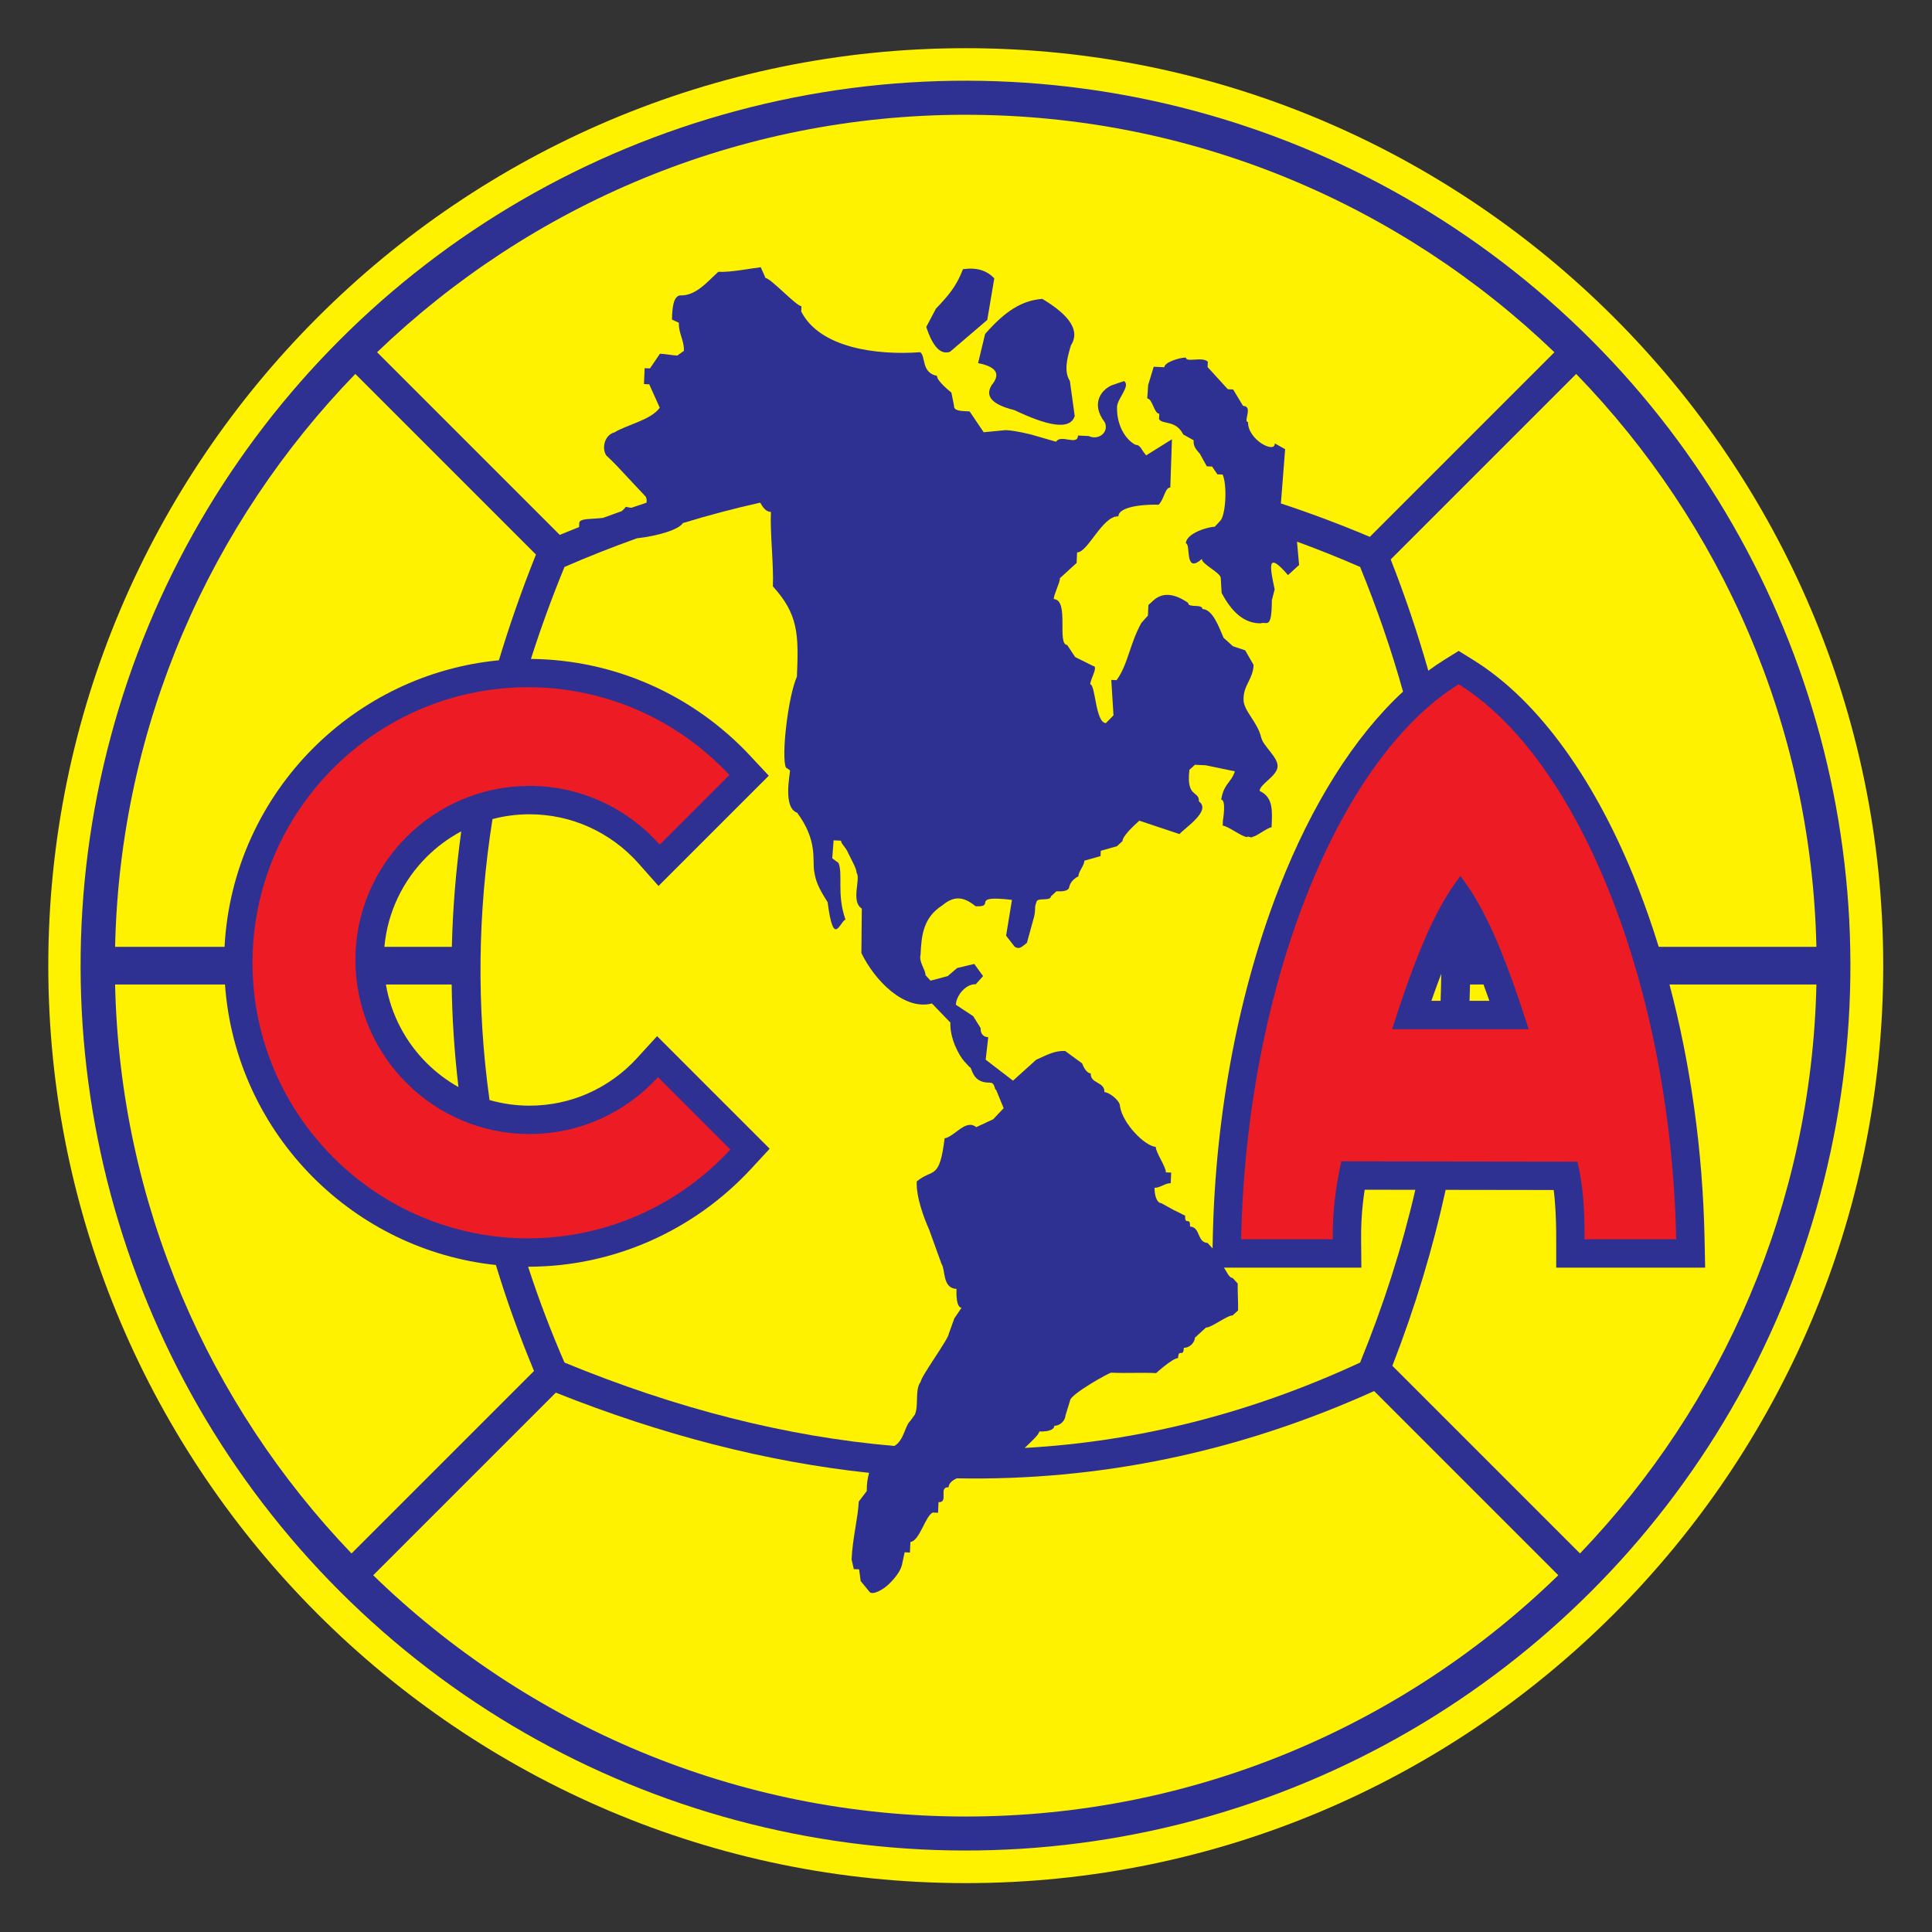 <?xml version="1.0" encoding="UTF-8" standalone="no"?>
<svg
   xmlns:dc="http://purl.org/dc/elements/1.1/"
   xmlns:cc="http://creativecommons.org/ns#"
   xmlns:rdf="http://www.w3.org/1999/02/22-rdf-syntax-ns#"
   xmlns:svg="http://www.w3.org/2000/svg"
   xmlns="http://www.w3.org/2000/svg"
   xmlns:sodipodi="http://sodipodi.sourceforge.net/DTD/sodipodi-0.dtd"
   xmlns:inkscape="http://www.inkscape.org/namespaces/inkscape"
   version="1.1"
   id="HQFL"
   x="0px"
   y="0px"
   viewBox="0 0 1000 1000"
   xml:space="preserve"
   sodipodi:docname="Club América.svg"
   width="1000"
   height="1000"
   inkscape:version="1.0.1 (3bc2e813f5, 2020-09-07)"><rect x="0" y="0" width="1000" height="1000" fill="#333333" stroke="none"/><defs
   id="defs43" /><sodipodi:namedview
   pagecolor="#ffffff"
   bordercolor="#666666"
   borderopacity="1"
   objecttolerance="10"
   gridtolerance="10"
   guidetolerance="10"
   inkscape:pageopacity="0"
   inkscape:pageshadow="2"
   inkscape:window-width="1920"
   inkscape:window-height="1017"
   id="namedview41"
   showgrid="false"
   inkscape:zoom="0.845"
   inkscape:cx="500"
   inkscape:cy="500"
   inkscape:window-x="-8"
   inkscape:window-y="-8"
   inkscape:window-maximized="1"
   inkscape:current-layer="HQFL"
   inkscape:document-rotation="0" />


















<g
   id="g889"
   transform="matrix(1.673,0,0,1.673,3.853,-204.084)"><path
     style="fill:#fff200"
     d="m 296.485,136.895 c 156.338,0 283.849,127.51 283.849,283.849 0,156.338 -127.511,283.848 -283.849,283.848 -156.338,0 -283.848,-127.51 -283.848,-283.848 0,-156.339 127.509,-283.849 283.848,-283.849 z"
     id="path2" /><ellipse
     transform="matrix(0.707,-0.707,0.707,0.707,-210.673,332.879)"
     style="fill:#2e3192"
     cx="296.484"
     cy="420.744"
     rx="273.812"
     ry="273.813"
     id="ellipse4" /><path
     style="fill:#fff200"
     d="m 559.663,414.914 h -48.785 c -1.982,-6.412 -4.146,-12.617 -6.479,-18.572 -12.595,-32.138 -30.271,-57.352 -50.787,-70.102 l -4.629,-2.877 -4.63,2.877 c -1.606,0.999 -3.188,2.101 -4.76,3.249 -3.268,-11.475 -7.131,-22.948 -11.636,-34.422 l 57.386,-57.385 c 44.736,46.134 72.814,108.504 74.32,177.232 z"
     id="path6" /><path
     style="fill:#fff200"
     d="m 296.485,157.498 c 70.558,0 134.774,28.009 182.122,73.47 l -57.11,57.11 c -9.201,-3.889 -18.37,-7.323 -27.513,-10.335 l 1.312,-16.791 -3.204,-1.788 c 0.146,3.318 -8.416,-1.128 -8.269,-6.605 -1.64,-0.075 1.725,-4.862 -1.553,-5.011 l -3.059,-5.067 -1.64,-0.073 -6.262,-6.856 0.075,-1.639 c -1.565,-1.714 -6.836,0.343 -6.761,-1.297 -1.642,-0.074 -6.633,1.343 -6.708,2.983 l -1.64,-0.074 -1.638,-0.073 -1.725,5.673 c -0.073,1.64 -0.202,2.499 -0.277,4.139 1.64,0.074 2.084,4.66 3.726,4.734 l -0.075,1.64 c 0.978,1.785 5.174,0.156 7.492,4.769 l 3.206,1.788 c -0.074,1.638 0.378,2.477 1.942,4.191 l 2.133,3.871 1.64,0.074 1.622,2.395 1.64,0.074 c 1.491,3.353 0.933,12.787 -0.78,14.353 l -1.668,1.817 c -1.64,-0.074 -8.793,1.849 -8.941,5.129 1.638,0.074 -0.549,9.761 4.957,4.81 -0.075,1.64 5.93,4.307 5.856,5.947 l 0.256,4.541 c 3.145,6.01 7.076,9.536 12.153,9.436 1.64,-0.739 3.373,2.342 3.393,-7.127 l 0.867,-3.379 c -1.577,-7.323 -2.362,-11.958 4.134,-4.412 l 1.715,-1.565 1.713,-1.565 -0.649,-7.221 c 6.494,2.382 13.001,4.971 19.526,7.826 5.251,12.855 9.678,25.71 13.283,38.566 -15.163,14.015 -28.273,35.029 -38.209,60.386 -12.257,31.273 -19.866,69.352 -20.66,108.877 l -0.061,3.012 -1.559,-1.706 c -3.279,-0.149 -2.146,-4.912 -5.425,-5.061 0.149,-3.279 -1.64,-0.074 -1.491,-3.354 l -3.73,-1.861 -3.645,-2.012 c -1.638,-0.073 -2.165,-3.129 -2.092,-4.768 1.638,0.073 3.354,-1.493 4.992,-1.418 l 0.149,-3.281 -1.64,-0.072 c 0.075,-1.64 -3.204,-6.26 -3.129,-7.899 -3.279,-0.149 -10.245,-7.124 -11.073,-12.553 0.075,-1.641 -3.186,-4.299 -4.826,-4.372 0.149,-3.279 -4.381,-2.521 -4.232,-5.801 -1.64,-0.073 -2.645,-3.075 -2.645,-3.075 l -5.256,-3.852 c -3.279,-0.15 -5.619,1.223 -8.975,2.714 l -7.165,6.466 -8.455,-6.487 0.796,-6.955 c -1.64,-0.075 -2.435,-1.197 -2.359,-2.835 l -2.305,-3.676 -5.361,-3.533 c 0.127,-2.813 3.032,-6.482 6.163,-6.342 l 2.266,-2.528 -2.738,-3.755 -5.29,1.266 -2.929,2.499 -5.306,1.409 -1.565,-1.715 c 0.073,-1.64 -2.12,-4.036 -1.518,-6.316 0.27,-5.964 0.809,-11.511 6.78,-15.293 4.145,-3.491 7.146,-2.158 10.282,0.312 6.558,0.297 -2.213,-3.574 11.22,-1.977 l -1.817,11.078 2.643,3.411 c 1.547,0.949 2.148,0.051 3.795,-1.195 l 2.216,-8.056 c 0.594,-2.444 -0.007,-2.725 0.723,-4.503 0.073,-1.64 4.419,-0.192 4.492,-1.833 l 1.714,-1.565 c 1.64,0.074 3.926,0.076 3.999,-1.563 0.388,-1.21 1.192,-2.231 2.782,-3.059 0.073,-1.639 1.786,-3.205 1.86,-4.845 l 4.992,-1.417 0.075,-1.639 4.993,-1.417 1.714,-1.565 c 0.075,-1.64 3.501,-4.772 5.215,-6.337 l 12.438,4.147 c 1.467,-1.776 10.026,-7.243 5.996,-10.118 0.154,-3.416 -3.992,-0.943 -2.936,-9.758 l 1.715,-1.566 3.278,0.149 9.073,1.883 c -1.152,3.563 -3.446,3.788 -4.229,8.757 1.64,0.074 0.538,6.376 0.538,6.376 l -0.074,1.638 c 2.117,0.424 5.393,3.167 7.51,3.591 0.025,-0.546 1.595,0.453 1.62,-0.093 1.093,0.049 4.892,-2.994 5.984,-2.944 0.221,-4.877 0.64,-9.276 -3.681,-11.252 -0.028,-2.062 5.253,-4.504 5.541,-7.438 0.288,-2.933 -4.417,-6.359 -5.061,-9.09 -1.135,-4.818 -5.4,-8.189 -5.466,-11.67 -0.086,-4.661 2.906,-6.18 3.115,-10.792 l -2.607,-4.522 -3.78,-1.269 -2.886,-2.591 c -1.491,-3.353 -3.308,-8.785 -6.585,-8.933 0.074,-1.64 -4.456,-0.236 -4.381,-1.877 -4.29,-2.974 -7.822,-3.28 -10.595,-0.917 l -1.715,1.565 -0.147,3.281 -2.025,2.244 c -3.575,6.41 -4.169,12.955 -7.671,17.726 l -1.64,-0.075 0.682,10.962 -2.35,2.404 c -3.279,-0.148 -3.211,-11.943 -4.85,-12.017 0.072,-1.64 2.561,-5.578 0.92,-5.653 l -5.583,-2.773 -2.466,-3.729 c -3.278,-0.149 0.762,-13.981 -4.157,-14.203 0.073,-1.639 1.86,-4.844 1.936,-6.482 l 5.142,-4.698 0.073,-1.639 0.074,-1.64 c 3.278,0.148 7.85,-11.365 12.769,-11.142 0.157,-3.459 9.817,-3.714 12.436,-3.596 1.713,-1.566 1.991,-5.39 3.631,-5.317 l 0.511,-14.935 -7.969,4.982 c -1.564,-1.712 -1.657,-3.189 -3.296,-3.263 -3.023,-1.512 -5.93,-6.034 -5.714,-11.829 0.093,-2.446 4.262,-6.443 2.17,-7.887 l -3.841,1.309 c -3.532,1.588 -6.362,5.949 -2.157,11.403 1.452,3.02 -1.81,5.745 -4.974,4.29 l -1.64,-0.074 -1.64,-0.073 c -0.148,3.279 -5.354,-0.54 -6.781,1.915 l -7.486,-2.165 c 0,0 -4.842,-1.285 -8.121,-1.434 l -6.794,0.661 -4.348,-6.442 c -3.279,-0.149 -4.92,-0.215 -4.846,-1.855 l -0.803,-3.987 c 0,0 -4.532,-3.527 -4.457,-5.166 -4.929,-0.971 -3.427,-6.134 -5.196,-7.315 -13.39,0.988 -31.026,-1.283 -36.806,-12.585 l 0.073,-1.64 c -1.64,-0.075 -9.466,-8.643 -11.106,-8.717 l -1.491,-3.352 c -4.025,0.497 -9.235,1.6 -13.141,1.424 -3.428,3.131 -6.979,7.523 -11.898,7.301 -2.007,0.408 -2.335,3.738 -2.423,7.486 l 2.137,0.966 c -0.148,3.278 1.693,5.431 1.545,8.711 l -2.039,1.439 c -1.641,-0.074 -3.721,-0.497 -5.36,-0.57 l -3.096,4.551 -1.639,-0.074 -0.222,4.919 1.639,0.075 3.257,7.237 c -2.681,3.8 -10.379,5.35 -13.98,7.621 -3.215,0.835 -3.986,5.001 -2.57,7.144 2.296,2.095 4.498,4.504 5.476,5.574 l 6.761,7.214 c 0.297,0.736 0.336,1.351 0.174,1.853 -1.548,0.506 -3.096,1.024 -4.643,1.554 -0.547,-0.062 -1.122,-0.161 -1.72,-0.305 -0.366,0.536 -0.808,0.969 -1.283,1.354 -1.915,0.674 -3.829,1.366 -5.742,2.076 -3.521,0.43 -6.913,0.08 -7.36,1.417 l -0.064,1.421 c -1.997,0.79 -3.995,1.595 -5.99,2.424 l -56.51,-56.51 c 47.349,-45.463 111.567,-73.469 182.121,-73.469 z"
     id="path8" /><path
     style="fill:#fff200"
     d="m 285.153,502.398 3.845,10.647 c 1.245,1.769 0.211,7.508 4.628,7.707 -0.074,1.642 -0.078,5.75 1.562,5.823 l -2.244,3.309 -1.691,4.704 c -0.073,1.64 -8.627,13.244 -8.701,14.883 -1.916,2.388 -0.518,7.503 -1.845,10.227 l -1.4,1.914 c -1.64,1.498 -1.945,6.035 -4.903,7.731 -33.653,-2.897 -67.683,-11.647 -102.062,-25.801 -4.282,-9.849 -8.03,-19.732 -11.254,-29.65 13.31,-0.004 26.021,-2.819 37.567,-7.89 11.998,-5.267 22.69,-12.955 31.447,-22.433 l 5.716,-6.185 -5.956,-5.955 -28.876,-28.875 -6.203,6.794 c -4.203,4.603 -9.349,8.341 -15.125,10.897 -5.543,2.453 -11.686,3.817 -18.151,3.817 -4.284,0 -8.427,-0.616 -12.359,-1.743 -4.006,-28.69 -3.71,-57.664 0.918,-86.927 3.656,-0.964 7.49,-1.481 11.441,-1.481 6.589,0 12.831,1.41 18.442,3.942 5.886,2.658 11.094,6.518 15.294,11.256 l 6.189,6.981 34.114,-34.114 -5.779,-6.19 c -8.75,-9.371 -19.393,-16.965 -31.313,-22.16 -11.247,-4.902 -23.59,-7.654 -36.498,-7.777 3.028,-9.458 6.475,-18.944 10.386,-28.461 7.454,-3.241 14.926,-6.192 22.417,-8.861 6.778,-0.761 13.017,-2.755 14.208,-4.708 7.955,-2.437 15.929,-4.544 23.926,-6.32 0.823,1.452 1.718,2.805 3.315,2.878 -0.297,6.558 0.899,16.471 0.602,23.028 7.828,8.57 8.029,14.821 7.436,27.936 -2.745,6.141 -4.889,24.754 -3.397,28.108 l 1.273,0.88 c -0.074,1.641 -2.178,11.573 2.194,13.09 6.331,8.542 4.725,14.43 5.253,17.953 0.466,3.105 1.224,5.125 4.183,9.732 1.824,14.233 3.693,6.194 5.515,5.362 -2.776,-7.856 -0.682,-14.171 -2.173,-17.525 l -1.91,-1.405 0.417,-5.564 2.293,0.103 c -0.038,0.82 1.409,2.133 1.857,3.085 1.346,2.857 2.998,5.574 2.942,6.804 1.42,1.888 -1.897,8.88 1.636,11.124 l -0.056,5.984 -0.072,7.785 c 4.14,8.49 13.191,17.821 21.823,15.588 l 5.706,5.912 c -0.222,4.92 2.738,10.279 4.302,11.994 l 1.567,1.714 c 1.023,0.045 0.582,4.954 6.313,4.873 1.729,-0.026 1.366,2.214 1.98,2.242 l 2.322,5.657 -3.245,3.429 -5.23,2.442 c -3.282,-2.624 -6.516,2.79 -9.794,3.467 -1.614,13.164 -3.607,9.145 -8.62,13.328 -0.223,4.922 2.337,11.543 3.828,14.895 z"
     id="path10" /><path
     style="fill:#fff200"
     d="m 107.63,237.676 55.882,55.882 c -4.38,10.942 -8.19,21.845 -11.467,32.713 -22.31,2.141 -42.387,12.118 -57.417,27.147 C 78.687,369.359 68.42,390.975 67.17,414.914 H 33.307 C 34.813,346.185 62.892,283.813 107.63,237.676 Z"
     id="path12" /><path
     style="fill:#fff200"
     d="m 137.492,414.914 h -20.868 c 0.976,-10.788 5.774,-20.507 13.038,-27.771 3.153,-3.154 6.774,-5.838 10.739,-7.954 -1.646,11.954 -2.626,23.862 -2.909,35.725 z"
     id="path14" /><path
     style="fill:#fff200"
     d="m 139.534,458.308 c -3.626,-2.039 -6.951,-4.556 -9.872,-7.477 -6.466,-6.466 -10.974,-14.879 -12.577,-24.258 h 20.349 c 0.147,10.615 0.856,21.192 2.1,31.735 z"
     id="path16" /><path
     style="fill:#fff200"
     d="m 33.307,426.573 h 34 c 1.653,23.232 11.777,44.182 27.322,59.727 14.821,14.821 34.551,24.733 56.49,27.058 3.331,10.967 7.249,21.895 11.797,32.781 l -56.462,56.463 C 62.397,556.59 34.801,494.702 33.307,426.573 Z"
     id="path18" /><path
     style="fill:#fff200"
     d="m 296.485,683.989 c -71.158,0 -135.863,-28.496 -183.324,-74.645 l 56.496,-56.496 c 32.612,12.997 64.927,21.383 96.922,24.814 -0.428,1.506 -0.753,3.365 -0.721,5.634 l -2.471,3.252 c -0.221,4.917 -1.924,11.34 -2.221,17.899 l 0.684,2.993 1.641,0.073 0.488,3.639 2.775,3.371 c 0.932,1.021 4.086,-0.632 5.931,-2.419 2.699,-2.612 3.749,-4.653 4.061,-5.957 l 0.837,-3.907 1.639,0.074 0.148,-3.28 c 2.845,-0.285 4.633,-8.083 6.904,-9.09 l 1.64,0.073 0.148,-3.28 c 3.279,0.149 -0.163,-4.761 3.118,-4.613 0.056,-1.227 1.061,-2.098 2.541,-2.767 43.67,0.815 86.728,-7.868 129.111,-27 l 56.98,56.982 c -47.46,46.15 -112.167,74.65 -183.327,74.65 z"
     id="path20" /><path
     style="fill:#fff200"
     d="m 486.52,602.598 -58.049,-58.05 c 7.048,-18.144 12.527,-36.291 16.482,-54.438 l 33.435,0.047 c 0.149,1.237 0.275,2.503 0.379,3.799 0.318,3.985 0.397,7.723 0.397,11.436 v 8.778 h 46.075 l -0.181,-8.951 c -0.552,-27.521 -4.417,-54.336 -10.848,-78.645 h 45.452 c -1.492,68.125 -29.089,130.011 -73.142,176.024 z"
     id="path22" /><path
     style="fill:#ed1c24"
     d="m 161.069,334.607 c 24.538,0 46.704,10.46 62.284,27.147 l -21.561,21.561 c -9.878,-11.143 -24.284,-18.183 -40.287,-18.183 -29.663,0 -53.855,24.192 -53.855,53.854 0,29.664 24.191,53.855 53.855,53.855 15.718,0 29.898,-6.794 39.758,-17.596 l 22.39,22.391 c -15.593,16.876 -37.888,27.475 -62.585,27.475 -46.954,0 -85.252,-38.298 -85.252,-85.253 0,-46.955 38.299,-85.251 85.253,-85.251 z"
     id="path24" /><path
     style="fill:#ed1c24"
     d="m 448.983,333.682 c -37.69,23.425 -65.745,94.569 -67.296,171.71 h 28.336 c -0.07,-8.036 0.813,-15.861 2.648,-24.108 l 73.048,0.106 c 1.905,7.895 2.224,15.788 2.224,24.002 h 28.335 c -1.549,-77.141 -29.605,-148.286 -67.295,-171.71 z"
     id="path26" /><path
     style="fill:#fff200"
     d="m 380.627,519.09 -1.565,-1.713 c -1.185,-0.054 -1.83,-2.06 -2.714,-3.207 h 42.531 l -0.076,-8.848 c -0.034,-3.766 0.147,-7.391 0.539,-10.946 0.159,-1.444 0.349,-2.875 0.566,-4.303 l 15.669,0.022 c -4.117,17.815 -9.809,35.631 -17.085,53.446 -34.14,15.832 -68.745,24.445 -103.779,26.414 2.031,-1.964 4.474,-4.139 4.517,-5.101 1.641,0.073 4.597,-0.132 4.672,-1.771 1.638,0.073 3.351,-1.491 3.425,-3.131 l 1.419,-4.619 c 0,-1.983 12.707,-9.005 12.78,-8.661 4.919,0.223 8.947,-0.098 13.866,0.126 0,0 5.14,-4.696 6.779,-4.621 0.148,-3.279 1.64,0.073 1.788,-3.206 1.641,0.075 3.353,-1.491 3.427,-3.131 l 1.716,-1.566 1.713,-1.565 c 1.64,0.074 6.572,-3.813 8.214,-3.739 l 1.714,-1.565 c 0.073,-1.638 -0.189,-6.676 -0.116,-8.315 z"
     id="path28" /><path
     style="fill:#2e3192"
     d="m 302.474,225.312 -2.172,9.018 c 6.402,1.279 6.681,3.785 4.176,6.847 -2.115,3.451 0.223,6.012 7.014,7.682 9.938,4.705 17.23,6.486 18.705,1.837 l -1.503,-10.854 c -1.845,-2.837 -0.952,-6.846 0.333,-11.023 2.84,-4.342 -0.11,-9.129 -8.851,-14.362 -6.291,0.486 -11.413,3.687 -17.702,10.855 z"
     id="path30" /><path
     style="fill:#2e3192"
     d="m 291.617,230.822 11.523,-9.854 2.171,-12.859 c -2.337,-2.504 -5.566,-3.451 -9.686,-2.839 -2.116,5.455 -4.453,8.072 -8.35,12.191 l -3.006,5.678 c 2.004,6.125 4.454,8.685 7.348,7.683 z"
     id="path32" /><path
     style="fill:#2e3192"
     d="m 449.513,393.009 c -8.184,10.539 -14.191,25.822 -21.135,47.402 h 42.27 c -6.945,-21.579 -12.953,-36.863 -21.135,-47.402 z"
     id="path34" /><path
     style="fill:#fff200"
     d="m 458.488,431.632 h -6.14 c 0.06,-1.688 0.123,-3.373 0.154,-5.059 h 4.166 c 0.607,1.645 1.213,3.319 1.82,5.059 z"
     id="path36" /><path
     style="fill:#fff200"
     d="m 443.593,423.278 c -0.027,2.784 -0.093,5.568 -0.196,8.354 h -2.86 c 1.02,-2.921 2.033,-5.7 3.056,-8.354 z"
     id="path38" /></g>
</svg>
